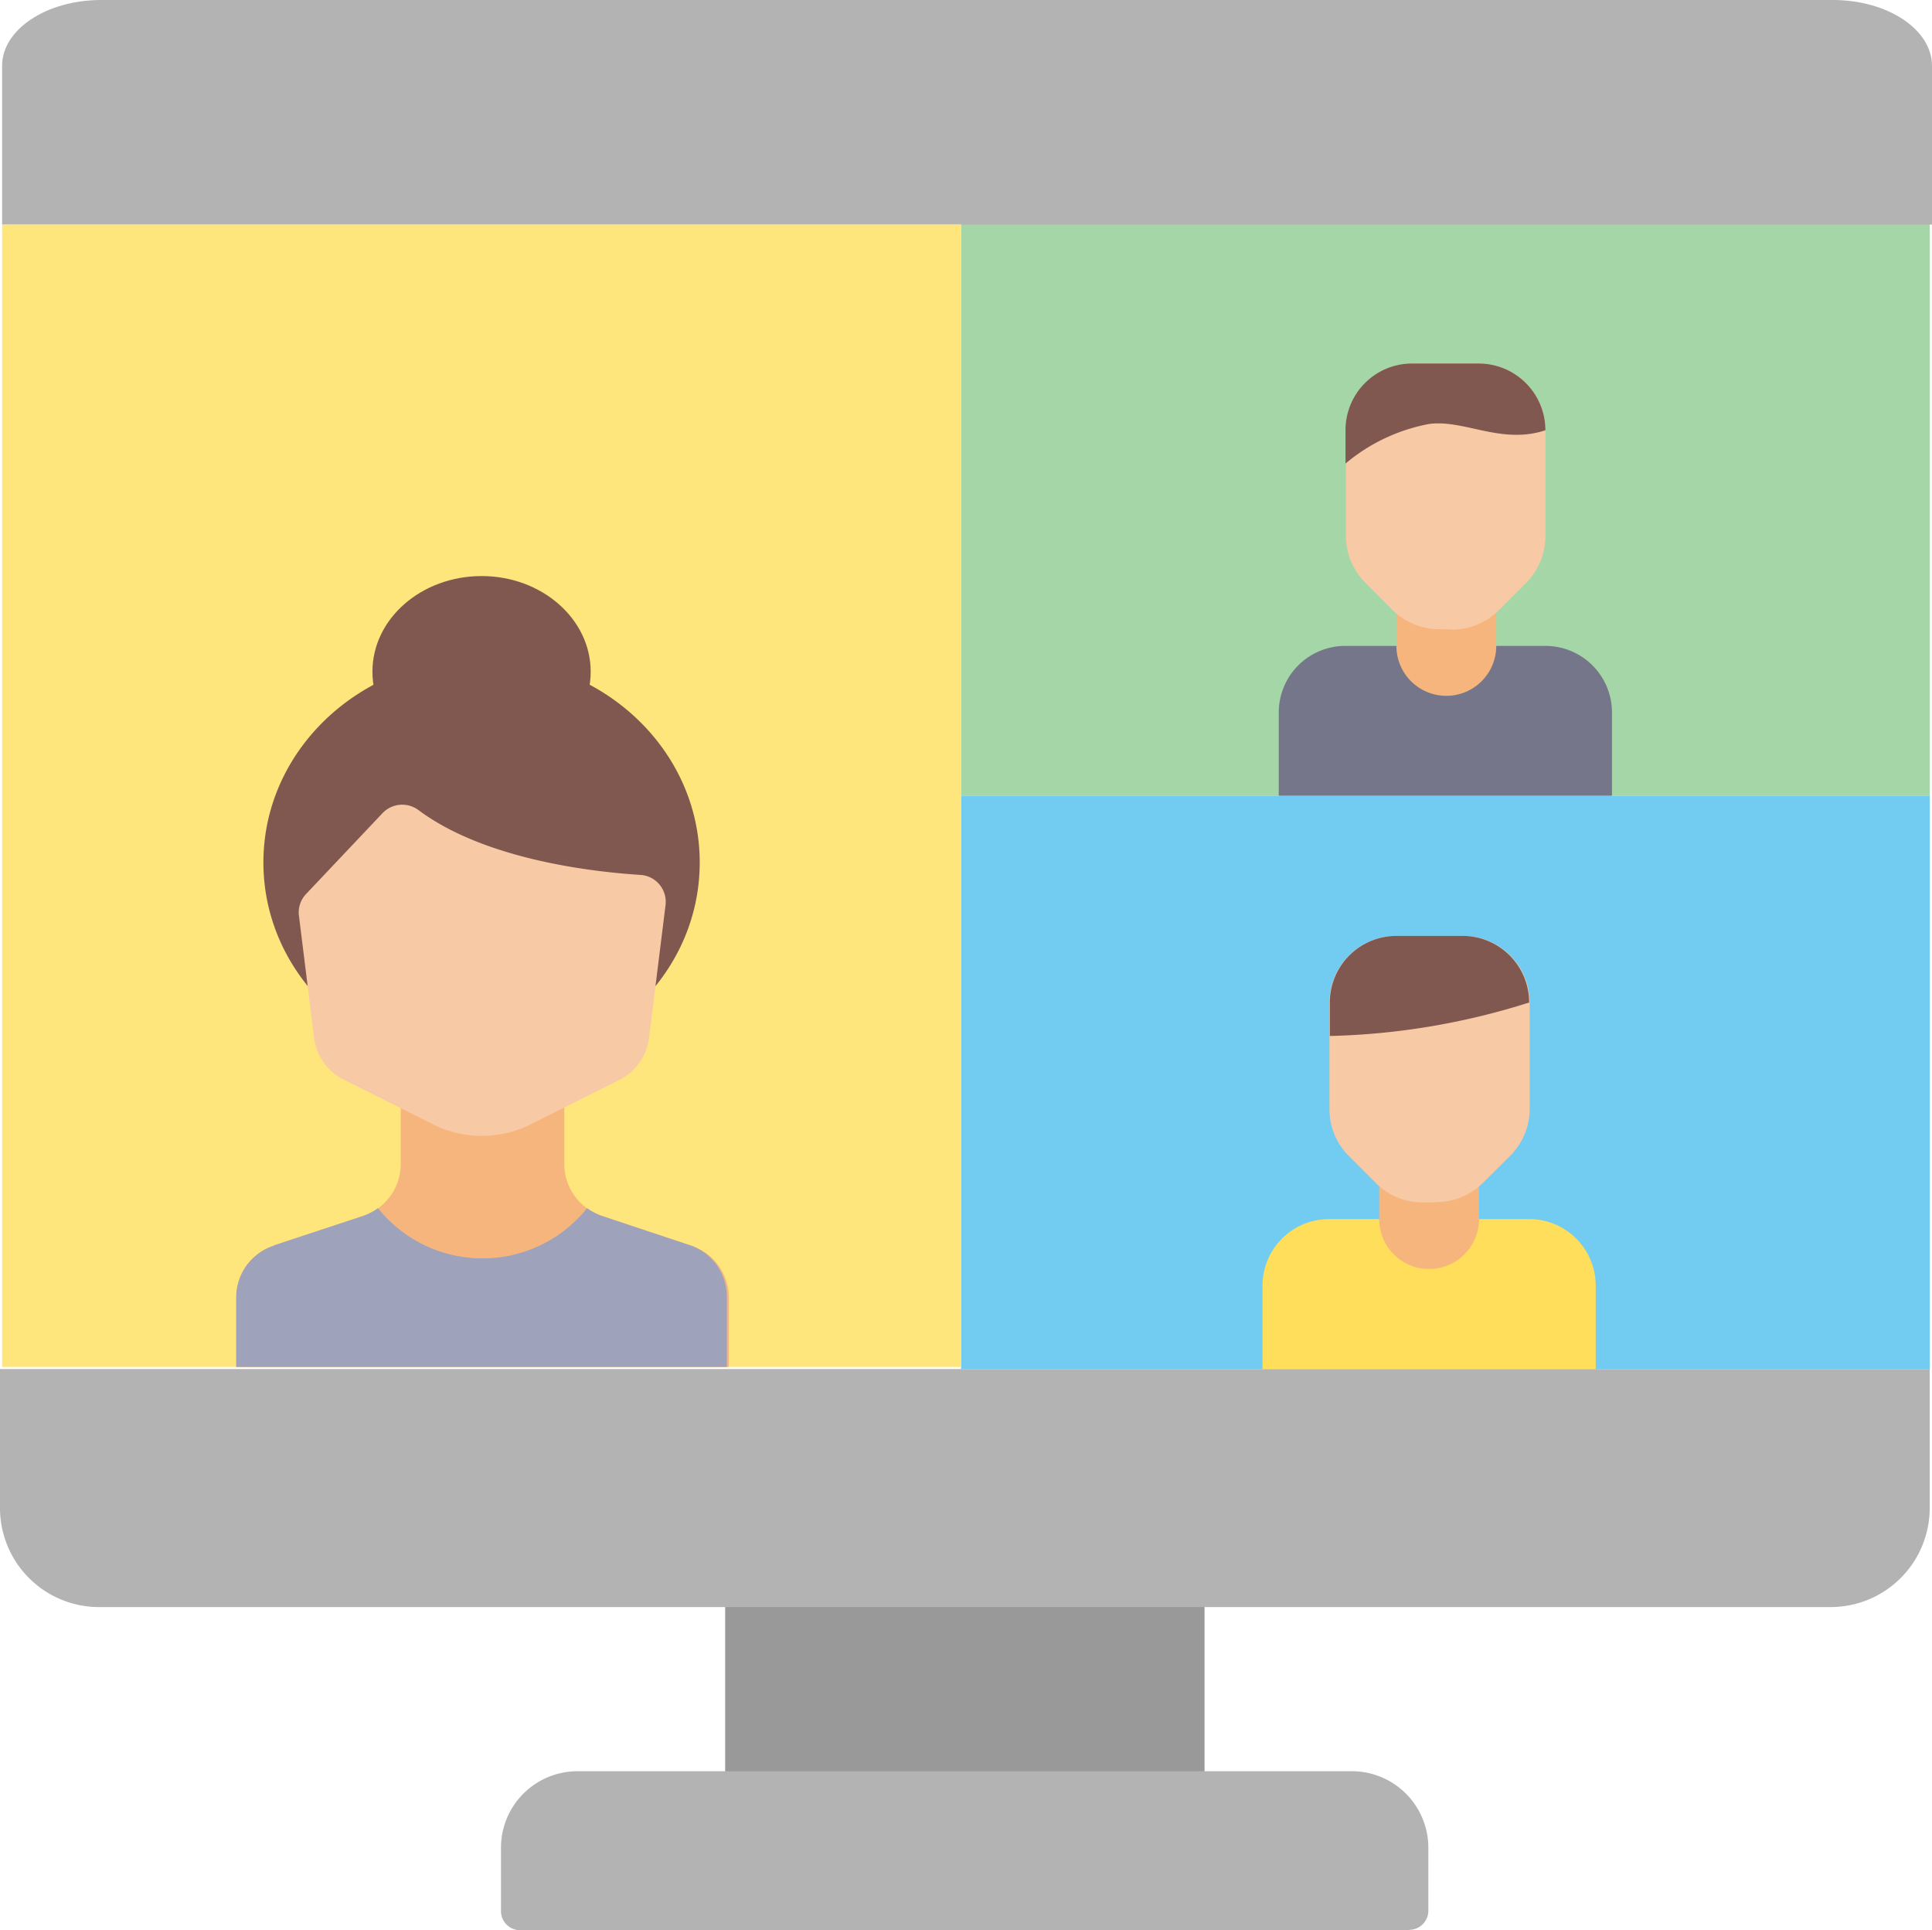 <svg xmlns="http://www.w3.org/2000/svg" viewBox="0 0 101 100.89"><defs><style>.cls-1{fill:#999;}.cls-2{fill:#72cbf1;}.cls-3{fill:#a5d6a7;}.cls-4{fill:#b3b3b3;}.cls-5{fill:#fee57c;}.cls-6{fill:#f7b57e;}.cls-7{fill:#9ea2bb;}.cls-8{fill:#815850;}.cls-9{fill:#f7caa5;}.cls-10{fill:#ffde5c;}.cls-11{fill:#76768a;}</style></defs><title>Icono5</title><g id="Capa_2" data-name="Capa 2"><g id="Capa_1-2" data-name="Capa 1"><rect class="cls-1" x="37.91" y="81.34" width="25.06" height="14.31"/><rect class="cls-2" x="50.24" y="41.59" width="50.64" height="29.97"/><rect class="cls-3" x="50.24" y="11.63" width="50.64" height="29.97"/><path class="cls-4" d="M101,11.74H.11V3.44C.11,1.54,2.43,0,5.29,0H95.82C98.68,0,101,1.54,101,3.44v8.3Z"/><rect class="cls-5" x="0.11" y="11.74" width="50.13" height="59.71"/><path class="cls-4" d="M100.88,71.56H0v7.3A5.18,5.18,0,0,0,5.18,84H95.7a5.18,5.18,0,0,0,5.18-5.18Z"/><path class="cls-4" d="M73.7,100.89H27.19a1,1,0,0,1-1-1V96.58a4,4,0,0,1,4-4H70.67a4,4,0,0,1,4,4v3.29a1,1,0,0,1-1,1Z"/><path class="cls-6" d="M12.35,71.45V67.8a2.84,2.84,0,0,1,2-2.7L19,63.55a2.86,2.86,0,0,0,1.95-2.71V57.19h8.55v3.65a2.86,2.86,0,0,0,1.95,2.71l4.65,1.55a2.84,2.84,0,0,1,2,2.7v3.65Z"/><path class="cls-7" d="M14.3,65.1,19,63.55a3.23,3.23,0,0,0,.76-.4,7,7,0,0,0,10.93,0,3.23,3.23,0,0,0,.76.4l4.66,1.55A2.84,2.84,0,0,1,38,67.8v3.65H12.35V67.8a2.84,2.84,0,0,1,2-2.7Z"/><path class="cls-8" d="M25.18,30.11c-3.15,0-5.71,2.23-5.71,5s2.56,5,5.71,5,5.7-2.24,5.7-5-2.56-5-5.7-5Z"/><path class="cls-8" d="M25.18,34.39c-6.3,0-11.41,4.78-11.41,10.69s5.11,10.69,11.41,10.69S36.58,51,36.58,45.08s-5.11-10.69-11.4-10.69Z"/><path class="cls-9" d="M18,56.45l4.64,2.32a5.72,5.72,0,0,0,5.1,0l4.63-2.32a2.85,2.85,0,0,0,1.56-2.2l.86-6.92a1.41,1.41,0,0,0-1.32-1.6c-2.66-.17-8.2-.84-11.61-3.4A1.42,1.42,0,0,0,20,42.5l-4,4.23a1.39,1.39,0,0,0-.37,1.15l.79,6.37A2.85,2.85,0,0,0,18,56.45Z"/><path class="cls-10" d="M79.94,63.72H69.49A3.48,3.48,0,0,0,66,67.21v4.35H83.42V67.21a3.48,3.48,0,0,0-3.48-3.49Z"/><path class="cls-6" d="M74.71,66.33h0a2.61,2.61,0,0,1-2.61-2.61V61.11h5.22v2.61a2.61,2.61,0,0,1-2.61,2.61Z"/><path class="cls-9" d="M75,62.85h-.6a3.45,3.45,0,0,1-2.46-1l-1.44-1.44a3.45,3.45,0,0,1-1-2.46V52.4A3.48,3.48,0,0,1,73,48.92h3.48a3.48,3.48,0,0,1,3.49,3.48v5.53a3.49,3.49,0,0,1-1,2.46l-1.45,1.44a3.45,3.45,0,0,1-2.46,1Z"/><path class="cls-8" d="M76.45,48.92H73a3.48,3.48,0,0,0-3.48,3.48v1.75A37.17,37.17,0,0,0,79.94,52.4h0a3.48,3.48,0,0,0-3.49-3.48Z"/><path class="cls-11" d="M80.79,33.76H70.34a3.48,3.48,0,0,0-3.49,3.48v4.35H84.27V37.24a3.48,3.48,0,0,0-3.48-3.48Z"/><path class="cls-6" d="M75.56,36.37h0A2.61,2.61,0,0,1,73,33.76V31.14h5.22v2.62a2.61,2.61,0,0,1-2.61,2.61Z"/><path class="cls-9" d="M75.86,32.89h-.6a3.49,3.49,0,0,1-2.46-1l-1.44-1.45a3.45,3.45,0,0,1-1-2.46V22.44A3.48,3.48,0,0,1,73.82,19H77.3a3.49,3.49,0,0,1,3.49,3.49V28a3.49,3.49,0,0,1-1,2.46l-1.45,1.45a3.49,3.49,0,0,1-2.46,1Z"/><path class="cls-8" d="M77.3,19H73.82a3.48,3.48,0,0,0-3.48,3.49v1.74a9.49,9.49,0,0,1,4.37-2.07c1.86-.24,3.77,1.09,6.08.33h0A3.49,3.49,0,0,0,77.3,19Z"/></g></g></svg>